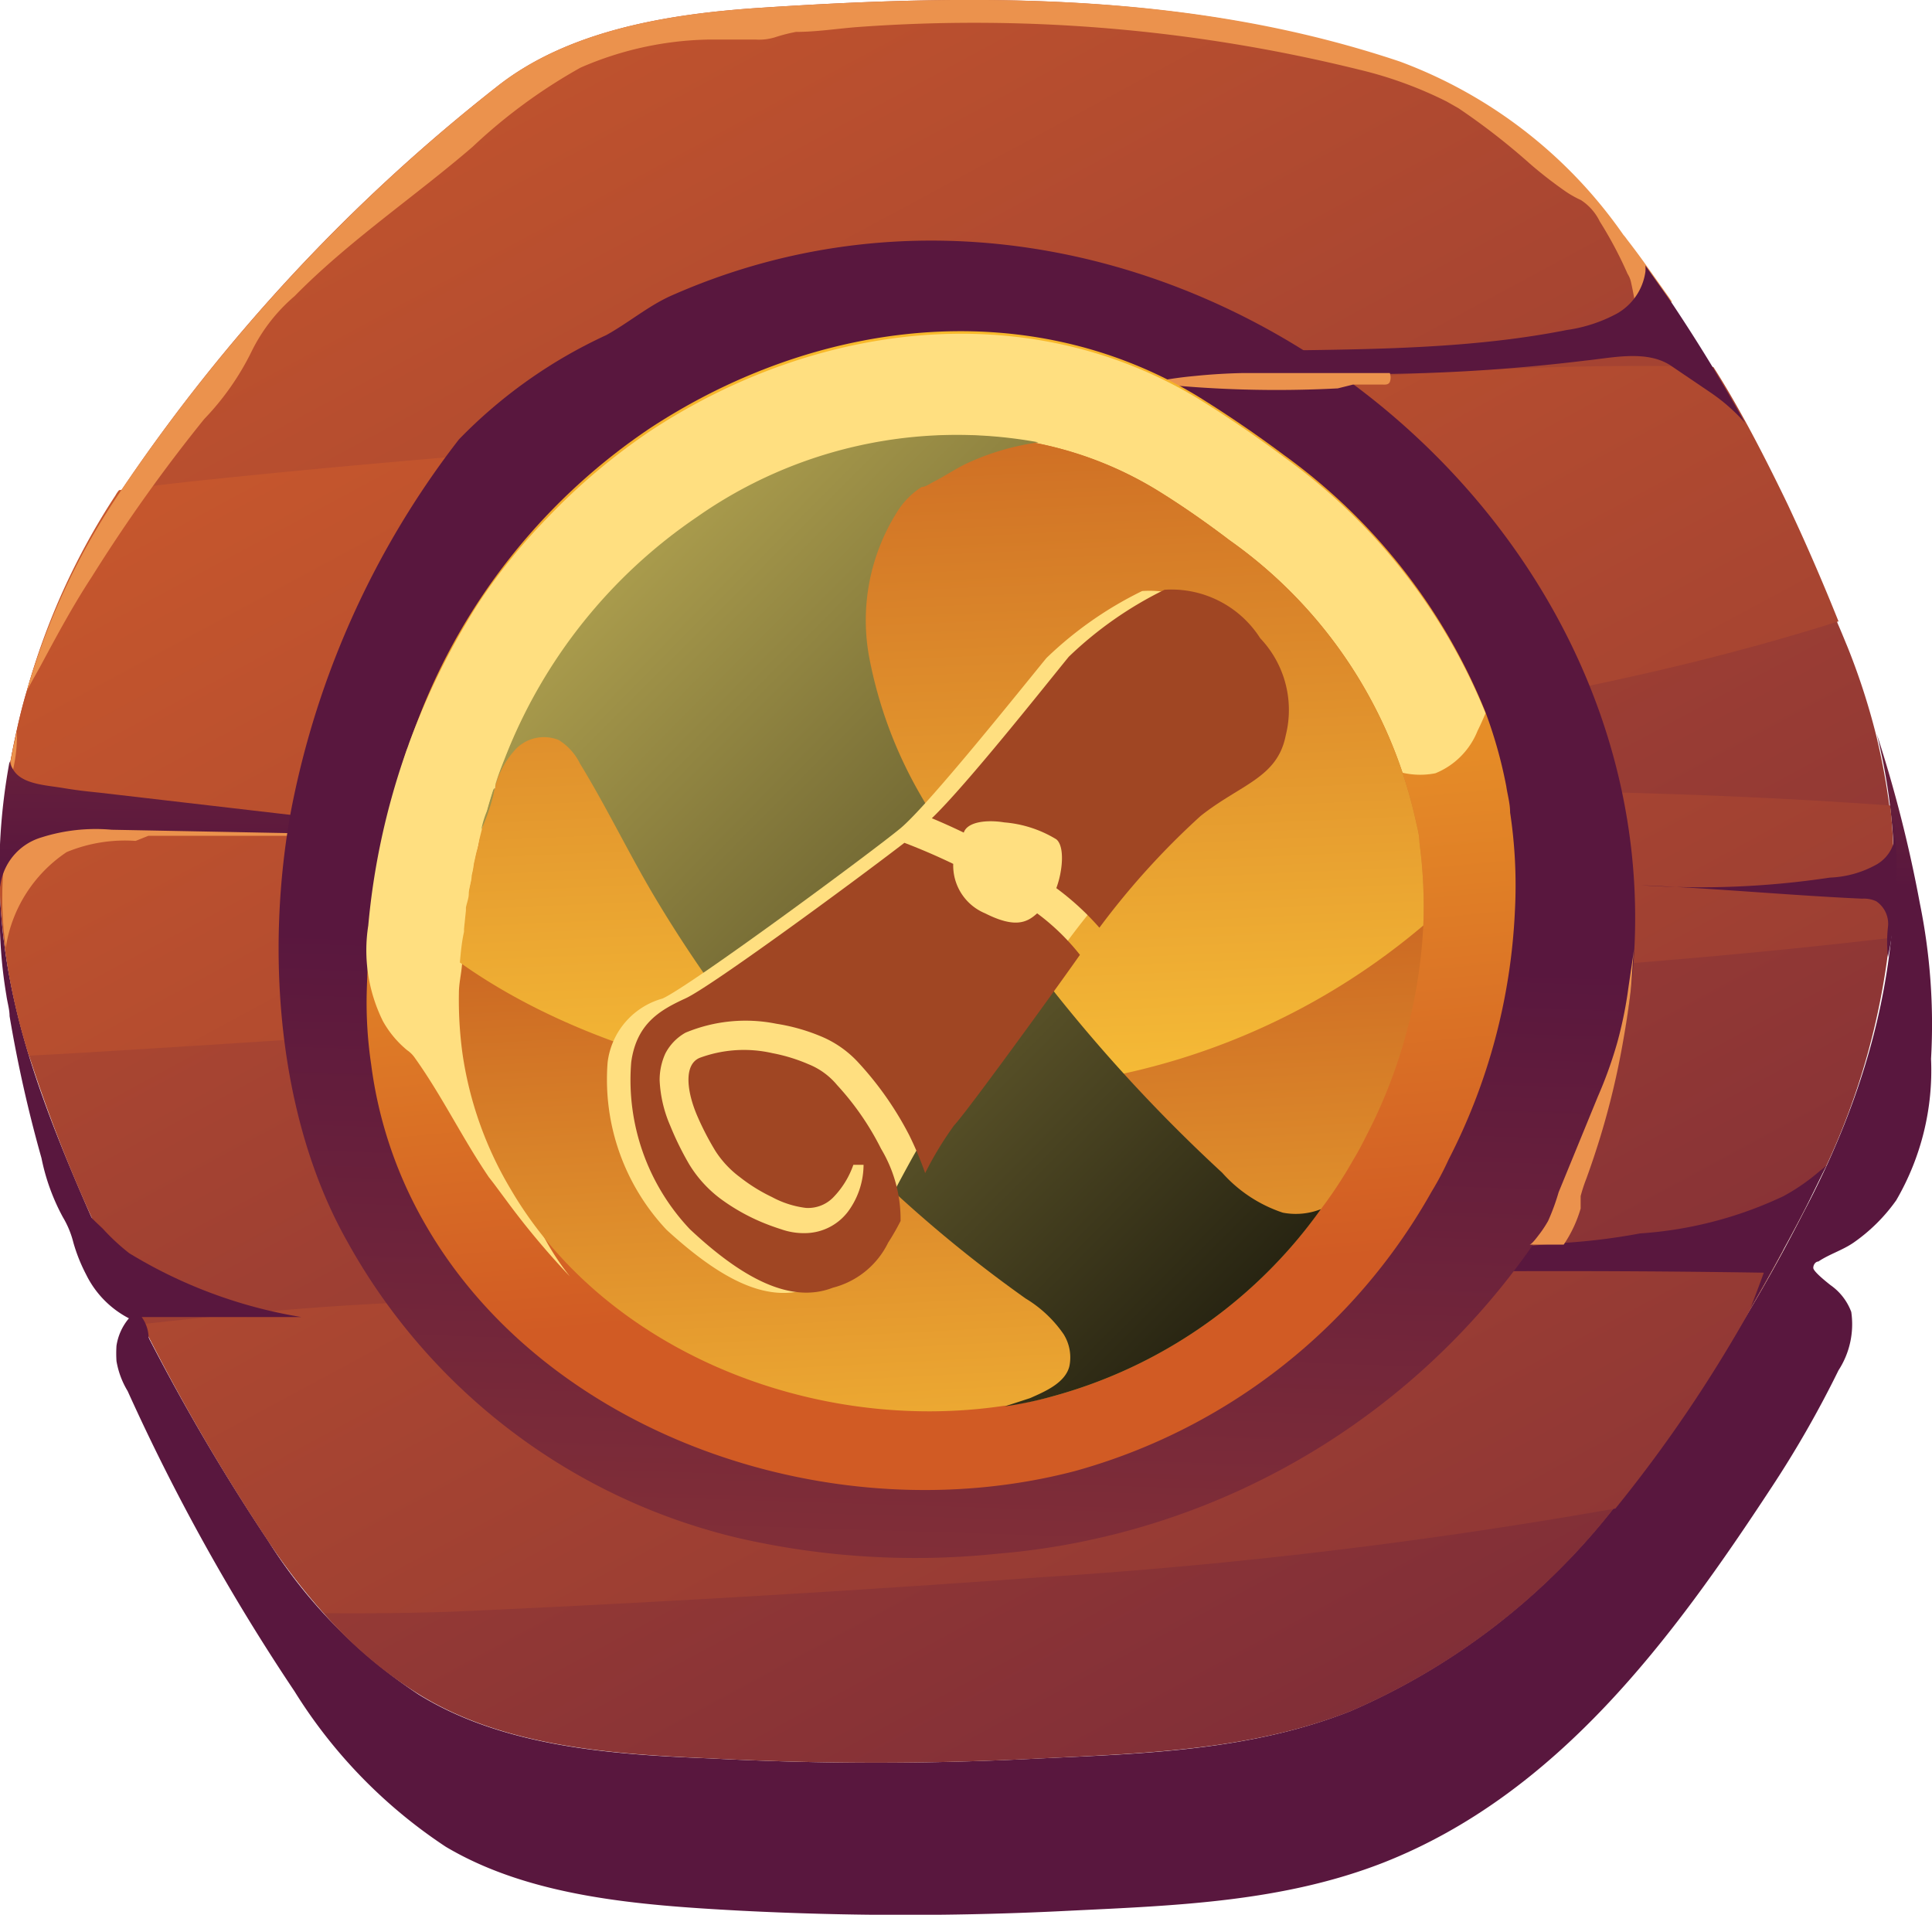 <svg xmlns="http://www.w3.org/2000/svg" xmlns:xlink="http://www.w3.org/1999/xlink" viewBox="0 0 60.54 60">
    <defs>
        <style>
            .cls-1{isolation:isolate;}.cls-2{fill:url(#_ÂÁ_Ï_ÌÌ_È_ËÂÌÚ_3);}.cls-3{fill:url(#_ÂÁ_Ï_ÌÌ_È_ËÂÌÚ_3-2);}.cls-4{fill:url(#_ÂÁ_Ï_ÌÌ_È_ËÂÌÚ_3-3);}.cls-5{fill:#eb924d;}.cls-6{fill:url(#_ÂÁ_Ï_ÌÌ_È_ËÂÌÚ_3-4);}.cls-7{fill:url(#_ÂÁ_Ï_ÌÌ_È_ËÂÌÚ_3-5);}.cls-8{fill:url(#_ÂÁ_Ï_ÌÌ_È_ËÂÌÚ_3-6);}.cls-9{fill:url(#_ÂÁ_Ï_ÌÌ_È_ËÂÌÚ_3-7);}.cls-10{fill:url(#_ÂÁ_Ï_ÌÌ_È_ËÂÌÚ_3-8);}.cls-11{fill:url(#_ÂÁ_Ï_ÌÌ_È_ËÂÌÚ_3-9);}.cls-12{fill:url(#_ÂÁ_Ï_ÌÌ_È_ËÂÌÚ_7);}.cls-13{fill:#ffdf80;}.cls-14{fill:url(#_ÂÁ_Ï_ÌÌ_È_ËÂÌÚ_12);}.cls-15{fill:url(#_ÂÁ_Ï_ÌÌ_È_ËÂÌÚ_12-2);}.cls-16{mix-blend-mode:screen;fill:url(#_ÂÁ_Ï_ÌÌ_È_ËÂÌÚ_11);}.cls-17{fill:#a04623;}
        </style>
        <linearGradient id="_ÂÁ_Ï_ÌÌ_È_ËÂÌÚ_3" x1="-2664.7" y1="-1.58" x2="-2664.4" y2="27.52"
                        gradientTransform="matrix(-1, 0, 0, 1, -2634.1, 0)" gradientUnits="userSpaceOnUse">
            <stop offset="0" stop-color="#cf5c2b"/>
            <stop offset="1" stop-color="#59173e"/>
        </linearGradient>
        <linearGradient id="_ÂÁ_Ï_ÌÌ_È_ËÂÌÚ_3-2" x1="-2642.89" y1="-11.15" x2="-2695.3" y2="86.07"
                        xlink:href="#_ÂÁ_Ï_ÌÌ_È_ËÂÌÚ_3"/>
        <linearGradient id="_ÂÁ_Ï_ÌÌ_È_ËÂÌÚ_3-3" x1="-2648.78" y1="-0.21" x2="-2701.19" y2="97.01"
                        xlink:href="#_ÂÁ_Ï_ÌÌ_È_ËÂÌÚ_3"/>
        <linearGradient id="_ÂÁ_Ï_ÌÌ_È_ËÂÌÚ_3-4" x1="-2641.91" y1="-1.82" x2="-2641.61" y2="27.29"
                        xlink:href="#_ÂÁ_Ï_ÌÌ_È_ËÂÌÚ_3"/>
        <linearGradient id="_ÂÁ_Ï_ÌÌ_È_ËÂÌÚ_3-5" x1="-2682.37" y1="-1.4" x2="-2682.07" y2="27.71"
                        xlink:href="#_ÂÁ_Ï_ÌÌ_È_ËÂÌÚ_3"/>
        <linearGradient id="_ÂÁ_Ï_ÌÌ_È_ËÂÌÚ_3-6" x1="-2640.54" y1="-1.83" x2="-2640.24" y2="27.27"
                        xlink:href="#_ÂÁ_Ï_ÌÌ_È_ËÂÌÚ_3"/>
        <linearGradient id="_ÂÁ_Ï_ÌÌ_È_ËÂÌÚ_3-7" x1="-2666.67" y1="-9.05" x2="-2674.62" y2="4.77"
                        xlink:href="#_ÂÁ_Ï_ÌÌ_È_ËÂÌÚ_3"/>
        <linearGradient id="_ÂÁ_Ï_ÌÌ_È_ËÂÌÚ_3-8" x1="-2684" y1="6.04" x2="-2689.6" y2="27.14"
                        xlink:href="#_ÂÁ_Ï_ÌÌ_È_ËÂÌÚ_3"/>
        <linearGradient id="_ÂÁ_Ï_ÌÌ_È_ËÂÌÚ_3-9" x1="-2662.3" y1="85.59" x2="-2664.06" y2="29.82"
                        xlink:href="#_ÂÁ_Ï_ÌÌ_È_ËÂÌÚ_3"/>
        <linearGradient id="_ÂÁ_Ï_ÌÌ_È_ËÂÌÚ_7" x1="-2661.33" y1="5.32" x2="-2664.62" y2="40.51"
                        gradientTransform="matrix(-1, 0, 0, 1, -2634.1, 0)" gradientUnits="userSpaceOnUse">
            <stop offset="0" stop-color="#ffca2b"/>
            <stop offset="1" stop-color="#d15b24"/>
        </linearGradient>
        <linearGradient id="_ÂÁ_Ï_ÌÌ_È_ËÂÌÚ_12" x1="-2664.8" y1="52.91" x2="-2663.58" y2="29.5"
                        gradientTransform="matrix(-1, 0, 0, 1, -2634.1, 0)" gradientUnits="userSpaceOnUse">
            <stop offset="0" stop-color="#ffce3b"/>
            <stop offset="1" stop-color="#cc6923"/>
        </linearGradient>
        <linearGradient id="_ÂÁ_Ï_ÌÌ_È_ËÂÌÚ_12-2" x1="-2664.07" y1="39.23" x2="-2662.86" y2="12.18"
                        xlink:href="#_ÂÁ_Ï_ÌÌ_È_ËÂÌÚ_12"/>
        <linearGradient id="_ÂÁ_Ï_ÌÌ_È_ËÂÌÚ_11" x1="-2642.44" y1="5.56" x2="-2681.97" y2="44.63"
                        gradientTransform="matrix(-1, 0, 0, 1, -2634.1, 0)" gradientUnits="userSpaceOnUse">
            <stop offset="0" stop-color="#f2de6d"/>
            <stop offset="1"/>
        </linearGradient>
    </defs>
    <g class="cls-1">
        <g id="Layer_2">
            <g id="Buttons">
                <path class="cls-2"
                      d="M60.16,28.31a19,19,0,0,1,.35,4.87,8.09,8.09,0,0,1-1.09,4.43,5.46,5.46,0,0,1-1.34,1.33c-.35.24-.76.36-1.1.59-.08,0-.16.09-.16.2s.4.43.54.54a1.78,1.78,0,0,1,.65.84,2.65,2.65,0,0,1-.4,1.83,33.4,33.4,0,0,1-2.1,3.67c-3.11,4.74-6.7,9.61-12.17,11.76-3.13,1.22-6.44,1.34-9.76,1.5a100.6,100.6,0,0,1-10.42,0c-3.12-.17-6.53-.42-9.19-2A15.86,15.86,0,0,1,9.23,53,65,65,0,0,1,4,43.59a2.68,2.68,0,0,1-.35-.94,3.84,3.84,0,0,1,0-.48,1.73,1.73,0,0,1,.39-.86,3.06,3.06,0,0,1-1.34-1.37,5.26,5.26,0,0,1-.4-1,2.94,2.94,0,0,0-.33-.8,6.6,6.6,0,0,1-.67-1.85,42.09,42.09,0,0,1-1-4.45c0-.21-.07-.43-.1-.65A14.79,14.79,0,0,1,0,28.31,2.46,2.46,0,0,1,0,28c.14,3.6,1.38,6.75,2.85,10.11A65.85,65.85,0,0,0,8.4,48.28a15.93,15.93,0,0,0,4.72,4.82c2.64,1.63,6,1.88,9.13,2a99.45,99.45,0,0,0,10.36,0c3.29-.15,6.59-.25,9.7-1.48a21.13,21.13,0,0,0,8.26-6.38A54.92,54.92,0,0,0,56.51,38c2.59-4.89,3.56-9.93,2.3-15A41.78,41.78,0,0,1,60.16,28.31Z"/>
                <path class="cls-3"
                      d="M0,27.76A2.35,2.35,0,0,0,0,28a19.9,19.9,0,0,0,.91,5.08,47.46,47.46,0,0,0,1.93,5c.47,1.06,1,2.11,1.48,3.15,0,.07.07.14.11.2A63.76,63.76,0,0,0,8.4,48.28a19.29,19.29,0,0,0,1.74,2.27,13.28,13.28,0,0,0,3,2.55c2.64,1.63,6,1.87,9.13,2a99.45,99.45,0,0,0,10.36,0c3.29-.16,6.59-.26,9.7-1.48a21.06,21.06,0,0,0,8.26-6.38s0,0,0,0A43.83,43.83,0,0,0,54.86,41q.53-.9,1-1.8c.22-.4.43-.79.63-1.18s.49-1,.72-1.45a22.65,22.65,0,0,0,2-7.12,19.2,19.2,0,0,0,0-4.15,21.08,21.08,0,0,0-.43-2.3,21.33,21.33,0,0,0-.88-2.71c-.1-.24-.2-.49-.31-.74q-.48-1.2-1-2.37c-.19-.43-.39-.86-.59-1.29-.42-.87-.86-1.75-1.33-2.61-.32-.58-.64-1.14-1-1.7-.43-.71-.87-1.41-1.34-2.1l-.09-.13-.71-1c-.2-.28-.4-.55-.61-.82a1.34,1.34,0,0,0-.11-.14,14.79,14.79,0,0,0-7-5.43C37.41-.24,30.71-.21,23.74.25c-2.81.19-5.93.7-8.15,2.45A55.42,55.42,0,0,0,3.77,15.41a.91.91,0,0,0-.11.16A21.83,21.83,0,0,0,.84,21.65v0c-.12.4-.22.8-.31,1.21s-.13.61-.19.93v0h0a19,19,0,0,0-.3,2.6C0,26.9,0,27.34,0,27.76Z"/>
                <path class="cls-4"
                      d="M0,27.76A2.35,2.35,0,0,0,0,28a19.9,19.9,0,0,0,.91,5.08c1.76-.09,3.55-.21,5.37-.32q10.8-.7,21.59-1.26c10.54-.56,21-.89,31.36-2.11a19.2,19.2,0,0,0,0-4.15c-10.4-.75-20.8-.47-31.34-.25l-.43,0c.61-.1,1.21-.2,1.81-.28,9.18-1.41,19.29-2.36,28.34-5.24q-.48-1.2-1-2.37c-.19-.43-.39-.86-.59-1.29-.42-.87-.86-1.75-1.33-2.61-.32-.58-.64-1.14-1-1.7-8.75-.25-17.77,1-26.15,1.74-6.93.58-13.9,1.05-20.81,1.77-1,.1-2,.22-3,.35a.91.91,0,0,0-.11.16A21.83,21.83,0,0,0,.84,21.65v0c-.12.4-.22.8-.31,1.21s-.13.61-.19.93v0h0a19,19,0,0,0-.3,2.6C0,26.9,0,27.34,0,27.76ZM4.57,41.48c3-.33,6-.62,9.12-.7q9.12-.26,18.22-.75c6.08-.34,12.07-.69,18.18-.67,1.78,0,3.79-.16,5.79-.19q-.5.9-1,1.8a43.83,43.83,0,0,1-4.26,6.3,162.65,162.65,0,0,1-17.94,2.15q-9.09.66-18.21,1.07c-1.46.06-2.89.07-4.31.06A19.29,19.29,0,0,1,8.4,48.28a63.76,63.76,0,0,1-3.94-6.79Z"/>
                <path class="cls-5"
                      d="M3.66,15.57A21.83,21.83,0,0,0,.84,21.65c.15-.29.31-.56.45-.82.5-.93,1-1.86,1.59-2.76A50.29,50.29,0,0,1,6.4,13.13,8.35,8.35,0,0,0,7.89,11,5.42,5.42,0,0,1,9.23,9.28C10.94,7.54,13,6.16,14.81,4.6a17,17,0,0,1,3.38-2.48,10.48,10.48,0,0,1,4-.88c.5,0,1,0,1.5,0a1.68,1.68,0,0,0,.59-.07A5.35,5.35,0,0,1,24.94,1C25.58,1,26.21.9,26.84.85A50.24,50.24,0,0,1,42.58,2.18a12.63,12.63,0,0,1,2.75,1l.37.21a21,21,0,0,1,2.24,1.74A13.42,13.42,0,0,0,49.06,6a3.26,3.26,0,0,0,.48.27,1.67,1.67,0,0,1,.59.67A12.54,12.54,0,0,1,51,8.58a.81.81,0,0,1,.11.27c.07.31.12.62.18.93a2.17,2.17,0,0,0,1.1-.33l-.09-.13-.71-1c-.2-.28-.4-.55-.61-.82a1.34,1.34,0,0,0-.11-.14,14.79,14.79,0,0,0-7-5.43C37.41-.24,30.71-.21,23.74.25c-2.81.19-5.93.7-8.15,2.45A56,56,0,0,0,3.66,15.57Z"/>
                <path class="cls-5"
                      d="M.34,23.82c0,.1,0,.19.07.29a4.68,4.68,0,0,0,.12-1.18v0C.46,23.2.4,23.5.34,23.82Z"/>
                <path class="cls-5"
                      d="M4.25,26.35a4.78,4.78,0,0,0-2.16.35,4.4,4.4,0,0,0-1.91,3,11.31,11.31,0,0,1,0-3.13A1.14,1.14,0,0,1,.39,26a1.07,1.07,0,0,1,.49-.37c1.58-.7,3.4-.33,5.1-.05,1.06.17,2.12.3,3.18.38s2.14.11,3.21.1a1.38,1.38,0,0,1,.64,0c.26.15-.06.13-.18.13H11.19l-3.26,0-3.28,0Z"/>
                <path class="cls-6"
                      d="M15,26.22,3.5,26a5.61,5.61,0,0,0-2.2.24A1.82,1.82,0,0,0,0,27.84a.15.15,0,0,0,0-.07c0-.43,0-.87,0-1.31a19,19,0,0,1,.3-2.6.9.9,0,0,0,.18.35c.31.37,1,.4,1.48.48s.78.11,1.17.15Z"/>
                <path class="cls-7"
                      d="M55.27,39.88c-.13.36-.27.73-.41,1.09.58-1,1.13-2,1.65-3,.26-.49.49-1,.72-1.45a1.35,1.35,0,0,1-.19.16,6.41,6.41,0,0,1-1.15.8,12.43,12.43,0,0,1-4.5,1.17,19.45,19.45,0,0,1-2.63.31q-5.13.52-10.28,1Q46.88,39.75,55.27,39.88Z"/>
                <path class="cls-8"
                      d="M4.05,39.27a15,15,0,0,0,5.39,2c-1.68,0-3.36,0-5,0a1.15,1.15,0,0,1,.17,1l-1-2.3a23.63,23.63,0,0,0-1-2.25c0,.25.43.6.62.79A6.66,6.66,0,0,0,4.05,39.27Z"/>
                <path class="cls-9"
                      d="M34.9,11.18a57.05,57.05,0,0,0,14.77.12c.82-.08,1.93-.35,2.69.16l1.24.84a5.75,5.75,0,0,1,1.08.95q-1.11-2-2.41-3.93l-.71-1a1.28,1.28,0,0,1,0,.19,1.79,1.79,0,0,1-.9,1.32,4.69,4.69,0,0,1-1.56.51C44.52,11.25,39.59,10.79,34.9,11.18Z"/>
                <path class="cls-10"
                      d="M59.34,25.74a1.17,1.17,0,0,1-.52,1.34,3.25,3.25,0,0,1-1.48.42,27.2,27.2,0,0,1-5.91.24c2.24.09,4.69.32,6.92.42a.93.93,0,0,1,.44.08.85.85,0,0,1,.37.81,4.23,4.23,0,0,0,0,.94A13.18,13.18,0,0,0,59.34,25.74Z"/>
                <path class="cls-11"
                      d="M9.12,25.4a27.48,27.48,0,0,1,5.26-11.63A15.4,15.4,0,0,1,19,10.5c.7-.39,1.3-.9,2-1.22C35.54,2.81,52.62,15.37,51.15,30.6a17.68,17.68,0,0,1-2.38,7.28A22.72,22.72,0,0,1,31.22,48.69a24.81,24.81,0,0,1-8.06-.49,19,19,0,0,1-12.28-9.3C8.68,35,8.32,29.76,9.12,25.4Zm6.51,11.46a14.24,14.24,0,0,0,9.23,7,18.35,18.35,0,0,0,6.05.36A17.09,17.09,0,0,0,44.1,36.1a13.5,13.5,0,0,0,1.84-7.26c0-.26,0-.53,0-.79a1.92,1.92,0,0,1,.09-.4,2.73,2.73,0,0,0,0-1.24,1.63,1.63,0,0,0-.7-1.09,2.35,2.35,0,0,0-1-.27,19.26,19.26,0,0,0-2.4-.09l3-.47a10.76,10.76,0,0,0-.38-1.33c-.17-.41-.4-.79-.59-1.19a11.92,11.92,0,0,0-1.21-1.84A17.39,17.39,0,0,0,39.7,17a17.82,17.82,0,0,0-3.8-2.28,16.93,16.93,0,0,0-4.26-1.23,15.36,15.36,0,0,0-4.49,0,15.19,15.19,0,0,0-3.9,1.14c-.55.25-1,.63-1.52.92A11.45,11.45,0,0,0,18.26,18a20.37,20.37,0,0,0-2.43,4,20.09,20.09,0,0,0-1.52,4.74,12.7,12.7,0,0,0,0,5.28q3.11.16,6.21.08l-5.66.62c-.6.06-.28.6-.15,1a3.08,3.08,0,0,1,.16,1,2.76,2.76,0,0,0,.13.9,5.24,5.24,0,0,0,.27.65c0,.11.11.22.16.32S15.63,36.78,15.63,36.86Z"/>
                <path class="cls-5"
                      d="M48.84,37.36l1.23-3a13.27,13.27,0,0,0,.61-1.7A12.91,12.91,0,0,0,51,31.14c.07-.51.15-1,.22-1.52-.07.49-.07,1-.13,1.5s-.14,1-.23,1.51a24.8,24.8,0,0,1-.7,2.95q-.21.69-.45,1.35a5.05,5.05,0,0,0-.18.55c0,.13,0,.26,0,.39A4,4,0,0,1,49,39L47.93,39c.07,0,.27-.28.31-.33a3.62,3.62,0,0,0,.27-.41A6.78,6.78,0,0,0,48.84,37.36Z"/>
                <path class="cls-5"
                      d="M41.92,12.17A36.59,36.59,0,0,1,36,12a12,12,0,0,1,1.46-.22c.48-.05,1-.08,1.46-.09h1.49l1.48,0c.5,0,1,0,1.48,0h.18a.39.39,0,0,1,0,.28c-.05.1-.16.08-.26.08-.29,0-.59,0-.89,0Z"/>
                <path class="cls-12"
                      d="M11.49,31.16a13.15,13.15,0,0,0,.14,2.19,13.44,13.44,0,0,0,1.74,5.09,0,0,0,0,0,0,0c3.8,6.53,12.7,9.64,20.3,7.66a18.46,18.46,0,0,0,11.19-8.76c.19-.31.37-.65.53-1a18.87,18.87,0,0,0,2.08-7.79,15.25,15.25,0,0,0-.15-3.09c0-.28-.08-.55-.12-.82a14.32,14.32,0,0,0-.67-2.37,18.43,18.43,0,0,0-6.28-8q-1.34-1-2.73-1.86c-5.39-3.25-12-2.37-17.14,1a19.3,19.3,0,0,0-7.19,8.91c-.13.33-.26.67-.38,1,0,.07-.05.13-.08.22q-.12.38-.24.78c-.11.36-.21.72-.29,1.09a3,3,0,0,0-.09.41c0,.13-.07.28-.1.42s0,.3-.09.45-.07.42-.11.63v.06l-.08.53s0,.07,0,.09l-.08.7s0,.08,0,.1C11.55,29.62,11.51,30.39,11.49,31.16Z"/>
                <path class="cls-13"
                      d="M15.84,37.58a25.24,25.24,0,0,0,1.86,2.25l.16.17a8.08,8.08,0,0,1-1-1.61c-.32-.57-.6-1.15-.86-1.74a9.71,9.71,0,0,1-.66-1.8,7.83,7.83,0,0,1,.05-1.28,8.44,8.44,0,0,0-.25-1.42,5.91,5.91,0,0,1,0-.94c0-.68.06-1.36.14-2a17.23,17.23,0,0,1,.92-3.94,2.09,2.09,0,0,0,.08-.23,13.38,13.38,0,0,1,9-8.32,14.45,14.45,0,0,1,9.17,1.25,11,11,0,0,1,1,.5,30.69,30.69,0,0,1,3.91,2.48c1.23.9,2.35,2,3.62,2.8a2.46,2.46,0,0,0,2,.48,2.39,2.39,0,0,0,1.32-1.33c.09-.18.17-.36.25-.55a18.43,18.43,0,0,0-6.28-8q-1.34-1-2.73-1.86c-5.39-3.25-12-2.37-17.14,1a19.54,19.54,0,0,0-3.26,2.75A18.31,18.31,0,0,0,15,18.89,22.5,22.5,0,0,0,11.54,29,5,5,0,0,0,12,32a3.18,3.18,0,0,0,.76.91.91.91,0,0,1,.24.24c.85,1.19,1.49,2.52,2.32,3.74C15.48,37.09,15.66,37.34,15.84,37.58Z"/>
                <path class="cls-14"
                      d="M14.38,31.12A12.43,12.43,0,0,0,14.49,33,11.49,11.49,0,0,0,16,37.26a0,0,0,0,0,0,0c2.95,5.06,9.47,7.69,15.47,6.79h.05A11.37,11.37,0,0,0,33,43.75a15.23,15.23,0,0,0,8.39-5.86,13.64,13.64,0,0,0,1-1.52c.17-.28.31-.55.45-.83A16,16,0,0,0,44.6,29a15.07,15.07,0,0,0-.12-2.59c0-.24-.07-.48-.12-.71a14.58,14.58,0,0,0-5.83-8.77c-.75-.57-1.51-1.1-2.29-1.58a11.41,11.41,0,0,0-3.7-1.45,14.17,14.17,0,0,0-10.7,2.34,16.24,16.24,0,0,0-6,7.51c-.11.28-.22.55-.31.85,0,.06,0,.11-.07.18-.07.22-.14.45-.2.67a3.1,3.1,0,0,0-.15.58s0,0,0,0-.05.19-.08.29-.05.23-.08.35-.05.23-.08.35a2.79,2.79,0,0,1-.07.38c0,.16-.07.35-.09.53V28c0,.15-.06.28-.09.44v.09l-.06.58s0,0,0,.09c0,.32-.05.64-.08,1S14.38,30.81,14.38,31.12Z"/>
                <path class="cls-15"
                      d="M14.41,30.16c4.9,3.49,12.85,5,19.83,3.67A21.64,21.64,0,0,0,44.6,29a15.07,15.07,0,0,0-.12-2.59c0-.24-.07-.48-.12-.71a14.58,14.58,0,0,0-5.83-8.77c-.75-.57-1.51-1.1-2.29-1.58-4.53-2.74-10.12-2-14.4.89a16.24,16.24,0,0,0-6,7.51c-.11.28-.22.55-.31.85,0,.06,0,.11-.07.18-.07.22-.14.45-.2.67a9.41,9.41,0,0,0-.25.91c0,.12-.05.23-.08.35s-.05.23-.08.35a2.79,2.79,0,0,1-.07.38c0,.16-.07.35-.09.53V28c0,.15-.06.28-.09.44v.09l-.06.58s0,0,0,.09C14.47,29.51,14.44,29.83,14.41,30.16Z"/>
                <path class="cls-16"
                      d="M15.08,26a6.33,6.33,0,0,0,.38-1.09,2.77,2.77,0,0,1,.65-1.38,1.23,1.23,0,0,1,1.4-.34,1.79,1.79,0,0,1,.66.73c.85,1.39,1.54,2.84,2.37,4.23a41.47,41.47,0,0,0,11.6,12.54,3.86,3.86,0,0,1,1.19,1.12,1.37,1.37,0,0,1,.18,1c-.13.53-.78.8-1.23,1l-.8.26A11.37,11.37,0,0,0,33,43.75a15.23,15.23,0,0,0,8.39-5.86A2.16,2.16,0,0,1,40.2,38a4.39,4.39,0,0,1-1.9-1.25,50.06,50.06,0,0,1-9.45-11.83,13.7,13.7,0,0,1-1.62-4.36,6.36,6.36,0,0,1,.87-4.5,2.48,2.48,0,0,1,.78-.8c.1,0,.23-.08.35-.15.38-.19.72-.43,1.11-.61a8,8,0,0,1,2.2-.64,14.17,14.17,0,0,0-10.7,2.34,16.24,16.24,0,0,0-6,7.51c-.11.28-.22.55-.31.85,0,.06,0,.11-.07.18-.07.22-.14.45-.2.67A3.1,3.1,0,0,0,15.08,26Z"/>
                <path class="cls-13"
                      d="M35.79,18.52a11.7,11.7,0,0,0-3,2.1c-.82,1-3.71,4.62-4.58,5.34s-6.55,4.92-7.45,5.33a2.37,2.37,0,0,0-1.72,2,6.87,6.87,0,0,0,1.85,5.25C22.49,40,24,40.89,25.4,40.36a2.69,2.69,0,0,0,1.73-1.42c.31-.43,1.67-3.21,2.08-3.65s3.43-4.59,4-5.47A26.59,26.59,0,0,1,37,25.58c1.26-1,2.41-1.18,2.67-2.52a3.27,3.27,0,0,0-.85-3A3.31,3.31,0,0,0,35.79,18.52Z"/>
                <path class="cls-17"
                      d="M32.5,28.62c-.31.28-.68.48-1.63,0a1.62,1.62,0,0,1-1-1.55c-.58-.28-1.11-.5-1.53-.66-1.73,1.33-6.07,4.51-6.85,4.87s-1.54.77-1.71,2a6.8,6.8,0,0,0,1.84,5.24c1.58,1.48,3.12,2.36,4.48,1.83a2.66,2.66,0,0,0,1.73-1.41,7.4,7.4,0,0,0,.39-.68h0A4.29,4.29,0,0,0,27.61,36,8.68,8.68,0,0,0,26.23,34a2.25,2.25,0,0,0-.89-.65A5.39,5.39,0,0,0,24.2,33a4,4,0,0,0-2.28.15c-.51.22-.39,1.08-.07,1.82a8.85,8.85,0,0,0,.57,1.1,3.14,3.14,0,0,0,.77.82,5.32,5.32,0,0,0,1,.62,3,3,0,0,0,1.06.34,1.1,1.1,0,0,0,.88-.35,2.76,2.76,0,0,0,.61-1l.32,0a2.48,2.48,0,0,1-.42,1.37,1.7,1.7,0,0,1-1.38.77,2.13,2.13,0,0,1-.78-.12c-.22-.07-.44-.15-.65-.24a6.28,6.28,0,0,1-1.23-.7,3.84,3.84,0,0,1-1-1.09A9.43,9.43,0,0,1,21,35.27a4,4,0,0,1-.33-1.42,2,2,0,0,1,.18-.84,1.58,1.58,0,0,1,.63-.65,4.89,4.89,0,0,1,2.85-.28,6,6,0,0,1,1.36.38,3.31,3.31,0,0,1,1.22.85,10.32,10.32,0,0,1,1.58,2.26,10.61,10.61,0,0,1,.5,1.19,10.66,10.66,0,0,1,.91-1.5c.39-.41,3.17-4.24,3.94-5.34A7.08,7.08,0,0,0,32.5,28.62Z"/>
                <path class="cls-17"
                      d="M39.49,20a3.3,3.3,0,0,0-3-1.52,11.8,11.8,0,0,0-3,2.1c-.75.92-3.19,4-4.29,5.06q.48.2,1,.45v0c.11-.34.72-.41,1.27-.32a3.7,3.7,0,0,1,1.63.53c.27.22.2,1,0,1.53a8.5,8.5,0,0,1,1.35,1.24,24.3,24.3,0,0,1,3.17-3.5c1.26-1,2.41-1.19,2.67-2.53A3.26,3.26,0,0,0,39.49,20Z"/>
            </g>
        </g>
    </g>
</svg>